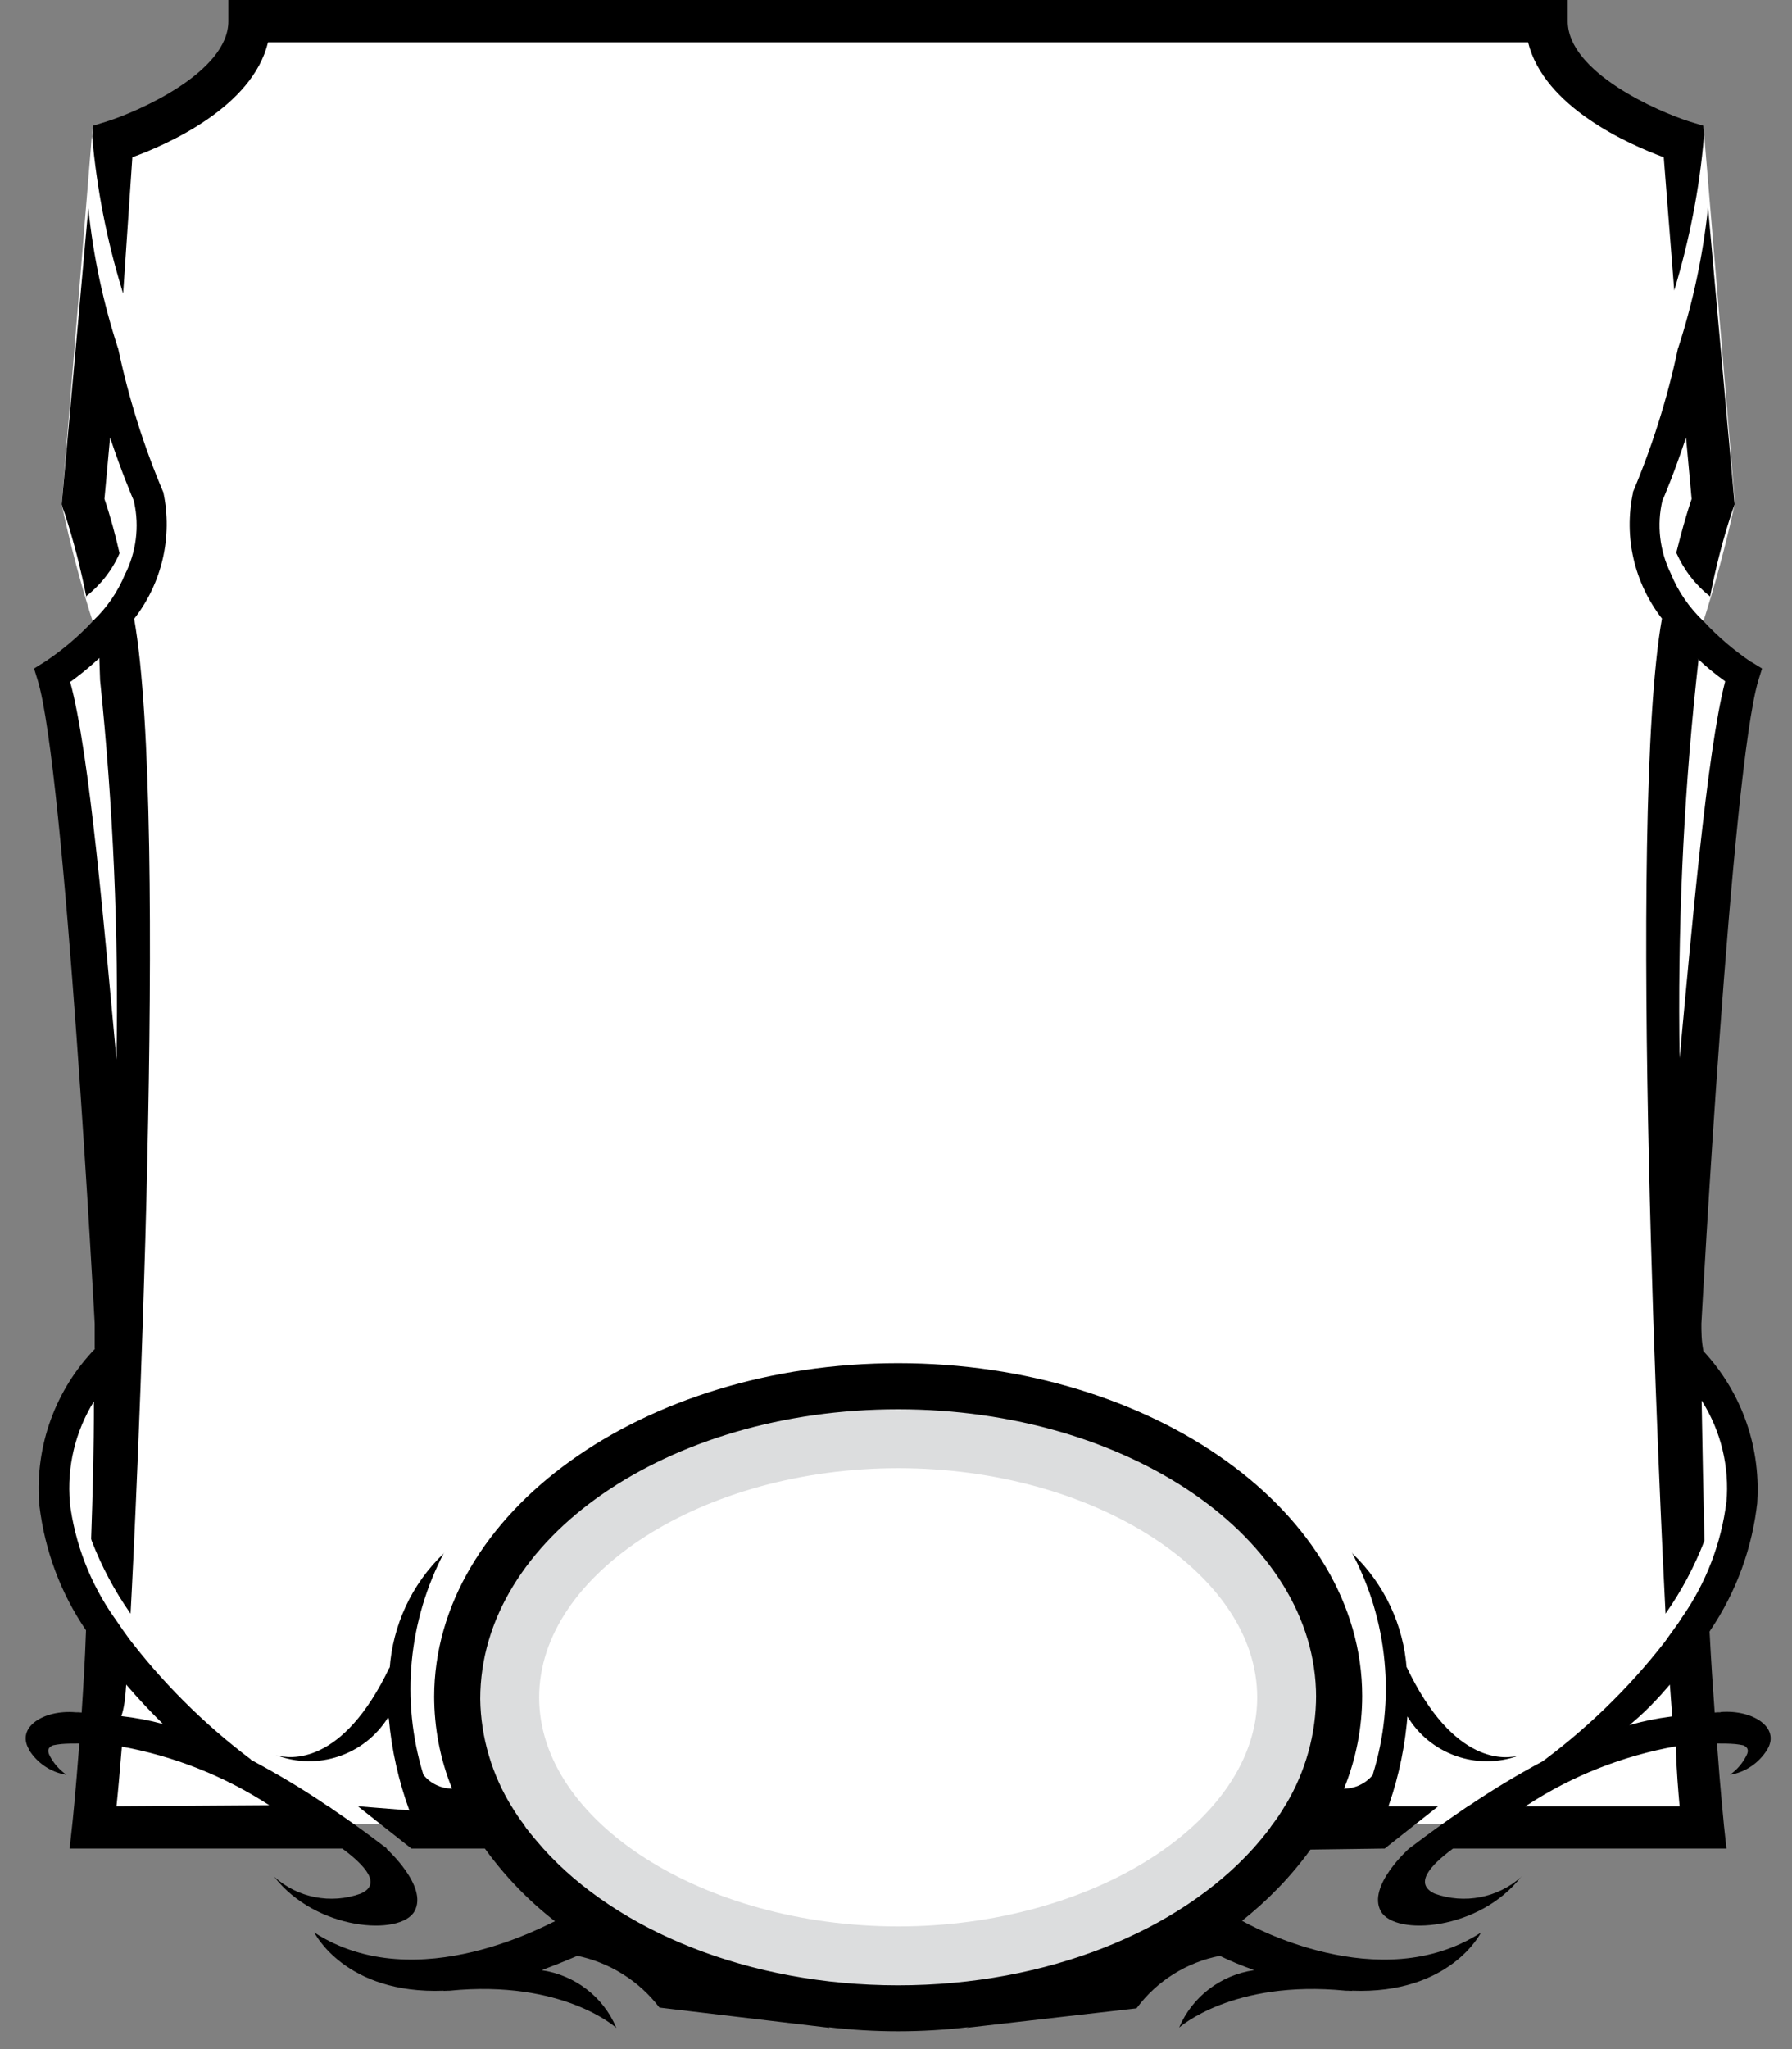 <?xml version="1.0" encoding="UTF-8"?>
<!DOCTYPE svg PUBLIC "-//W3C//DTD SVG 1.1//EN" "http://www.w3.org/Graphics/SVG/1.1/DTD/svg11.dtd">
<svg version="1.1" xmlns="http://www.w3.org/2000/svg" xmlns:xlink="http://www.w3.org/1999/xlink" width="70" height="80"  xml:space="preserve" id="attrBlock2">
    <rect width="100%" height="100%" fill="#808080" stroke="none"/>
    <!-- Generated by PaintCode - http://www.paintcodeapp.com -->
    <path id="attrBlock2-bezier" stroke="none" fill="rgb(255, 255, 255)" d="M 1,25.31 C 1,25.31 3.86,39.71 2.92,52.83 2.92,52.83 -1.08,56.83 3.24,63.31 L 2.88,70.32 65.34,70.32 64.98,63.31 C 69.3,56.83 65.3,52.83 65.3,52.83 64.36,39.71 67.22,25.31 67.22,25.31 L 65.38,23.95 65.49,23.61 C 66.01,22.01 66.45,20.39 66.8,18.75 L 65.57,4.02 C 61.92,5.52 59.56,-0 59.56,-0 L 8.66,-0 C 8.66,-0 6.31,5.52 2.65,4.02 L 1.44,18.8 1.43,18.76 C 1.78,20.4 2.21,22.02 2.73,23.62 L 1,25.31 Z M 1,25.31" transform="translate(0.97, 0.89)"  />
    <ellipse id="attrBlock2-oval" stroke="none" fill="rgb(255, 255, 255)" cx="16.65" cy="10.55" rx="15.65" ry="10.55"  transform="translate(18.4, 55.71)" />
    <path id="attrBlock2-bezier2" stroke="none" fill="rgb(220, 221, 222)" d="M 18.23,24.29 C 27.74,24.29 35.45,18.85 35.45,12.15 35.45,5.44 27.74,-0 18.23,-0 8.71,-0 1,5.44 1,12.15 1,18.85 8.71,24.29 18.23,24.29 Z M 18.23,21.09 C 10.62,21.09 4.2,17 4.2,12.15 4.2,7.3 10.62,3.2 18.23,3.2 25.83,3.2 32.25,7.3 32.25,12.15 32.25,16.99 25.83,21.09 18.23,21.09 Z M 18.23,21.09" transform="translate(16.86, 54.12)"  />
    <path id="attrBlock2-bezier3" stroke="none" fill="rgb(0, 0, 0)" d="M 2.74,26.62 L 2.78,26.6 C 3.16,26.32 3.53,26.02 3.88,25.69 L 3.91,26.56 C 4.42,31.48 4.64,36.43 4.55,41.37 4.1,36.55 3.5,29.36 2.74,26.62 Z M 4.76,68.19 L 4.7,68.18 C 6.77,68.55 8.75,69.33 10.52,70.48 L 4.55,70.52 C 4.61,69.96 4.68,69.17 4.76,68.19 Z M 4.93,65.77 C 5.41,66.33 5.9,66.85 6.36,67.3 L 6.34,67.3 C 5.82,67.16 5.28,67.06 4.74,67 4.87,66.62 4.9,66.2 4.93,65.77 Z M 1.14,68.31 L 1.13,68.31 C 1.45,68.83 1.98,69.19 2.59,69.29 L 2.58,69.28 C 2.32,69.09 2.1,68.85 1.95,68.56 1.81,68.31 1.92,68.2 2.07,68.14 2.17,68.12 2.28,68.1 2.39,68.09 L 2.39,68.09 C 2.62,68.07 2.86,68.07 3.1,68.07 2.95,70.02 2.83,71.19 2.82,71.26 L 2.72,72.17 13.37,72.17 C 14.29,72.85 14.9,73.56 14.11,73.92 L 14.09,73.93 C 12.93,74.35 11.63,74.1 10.71,73.27 12.34,75.37 15.64,75.6 16.19,74.62 16.74,73.65 15.09,72.17 15.09,72.17 L 15.12,72.17 14.97,72.06 C 14.35,71.59 13.71,71.12 13.04,70.67 L 12.83,70.52 12.81,70.52 12.74,70.47 C 11.8,69.83 10.82,69.25 9.81,68.71 L 9.8,68.69 C 7.94,67.29 6.29,65.64 4.89,63.78 L 5.04,63.98 5.04,63.98 C 5.03,63.96 5.01,63.94 5,63.92 4.87,63.74 4.74,63.56 4.62,63.38 4.58,63.32 4.54,63.26 4.49,63.19 L 4.46,63.15 C 3.52,61.81 2.92,60.25 2.72,58.62 L 2.73,58.65 C 2.61,57.27 2.94,55.89 3.67,54.71 3.67,56.57 3.62,58.39 3.56,60.08 L 3.58,60.15 C 3.97,61.16 4.48,62.12 5.1,63 5.28,59.77 6.62,31.95 5.24,24.16 L 5.24,24.16 C 6.33,22.76 6.75,20.95 6.38,19.22 L 6.4,19.27 C 5.62,17.44 5.02,15.53 4.61,13.58 L 4.61,13.6 C 4.03,11.82 3.64,9.98 3.45,8.13 L 2.41,19.69 2.46,19.86 2.53,20.05 C 2.88,21.13 3.16,22.22 3.38,23.34 L 3.34,23.3 C 3.92,22.85 4.38,22.27 4.67,21.6 4.5,20.86 4.31,20.15 4.08,19.48 L 4.3,17.08 C 4.75,18.44 5.2,19.49 5.24,19.58 L 5.24,19.61 C 5.45,20.57 5.32,21.57 4.87,22.45 L 4.9,22.38 C 4.61,23.1 4.17,23.74 3.6,24.27 L 3.6,24.28 C 3.05,24.86 2.44,25.38 1.78,25.82 L 1.33,26.1 1.47,26.55 C 2.54,30.01 3.7,51.68 3.7,51.68 3.7,52.01 3.7,52.34 3.7,52.66 L 3.72,52.65 C 2.17,54.25 1.37,56.44 1.53,58.67 L 1.54,58.79 C 1.75,60.53 2.37,62.2 3.36,63.65 3.32,64.86 3.25,65.92 3.19,66.86 3.11,66.85 3.03,66.85 2.95,66.85 L 2.96,66.85 C 1.7,66.74 0.61,67.44 1.14,68.31 Z M 4.81,11.46 L 4.77,11.33 C 4.17,9.37 3.78,7.36 3.6,5.33 L 3.63,4.91 4.15,4.75 C 5.39,4.36 8.92,2.82 8.92,0.83 L 8.92,-0 61.24,-0 61.24,0.83 C 61.24,2.82 64.77,4.36 66.01,4.75 L 66.54,4.91 66.57,5.27 66.56,5.33 C 66.39,7.37 65.99,9.38 65.4,11.34 L 64.99,6.14 C 63.63,5.64 60.31,4.18 59.69,1.65 L 10.47,1.65 C 9.86,4.18 6.54,5.64 5.17,6.14 L 4.81,11.46 Z M 66.35,25.75 L 66.29,25.69 C 66.63,26.02 67,26.32 67.39,26.6 66.67,29.36 66.06,36.55 65.61,41.31 L 65.61,41.34 C 65.53,36.41 65.74,31.47 66.26,26.57 M 59.58,70.52 L 59.65,70.48 C 61.41,69.33 63.39,68.55 65.46,68.18 65.49,69.17 65.56,69.96 65.61,70.52 L 59.58,70.52 Z M 65.23,65.77 C 65.26,66.2 65.29,66.62 65.32,67.01 L 65.25,67.02 C 64.7,67.09 64.17,67.2 63.65,67.35 64.27,66.84 64.75,66.33 65.23,65.77 Z M 63.79,19.21 L 63.79,19.23 C 63.42,20.96 63.84,22.76 64.92,24.15 63.54,31.95 64.89,59.77 65.06,63 L 65.06,63 C 65.68,62.12 66.19,61.16 66.58,60.15 66.54,58.39 66.5,56.57 66.47,54.68 L 66.49,54.71 C 67.23,55.89 67.56,57.27 67.44,58.65 L 67.44,58.62 C 67.24,60.25 66.64,61.81 65.7,63.15 65.63,63.26 65.59,63.32 65.55,63.38 65.42,63.56 65.29,63.74 65.16,63.92 65.13,63.96 65.12,63.98 65.12,63.98 L 65.12,63.98 65.01,64.13 C 63.58,65.96 61.9,67.58 60.02,68.94 L 60.36,68.71 C 59.34,69.25 58.36,69.84 57.41,70.48 L 57.34,70.52 57.12,70.67 C 56.46,71.12 55.81,71.59 55.19,72.06 L 55.04,72.17 C 55.04,72.17 53.39,73.64 53.94,74.62 54.49,75.6 57.8,75.37 59.42,73.27 L 59.43,73.27 C 58.51,74.1 57.2,74.35 56.04,73.93 55.23,73.55 55.84,72.85 56.76,72.17 L 67.44,72.17 67.34,71.25 C 67.34,71.19 67.21,70.02 67.07,68.07 67.3,68.07 67.54,68.07 67.77,68.09 L 67.78,68.09 C 67.89,68.1 67.99,68.12 68.1,68.14 68.24,68.2 68.35,68.31 68.21,68.56 L 68.21,68.56 C 68.06,68.85 67.85,69.09 67.59,69.28 L 67.58,69.29 C 68.18,69.19 68.71,68.83 69.03,68.31 69.56,67.44 68.46,66.74 67.21,66.84 L 67.21,66.85 C 67.14,66.85 67.05,66.85 66.98,66.86 66.91,65.92 66.84,64.86 66.78,63.7 L 66.81,63.65 C 67.83,62.14 68.46,60.41 68.65,58.6 L 68.63,58.81 C 68.82,56.58 68.06,54.38 66.54,52.75 66.46,52.34 66.46,52.01 66.46,51.68 66.46,51.68 67.63,30.01 68.69,26.55 L 68.83,26.1 68.44,25.86 68.38,25.83 C 67.72,25.38 67.11,24.86 66.56,24.27 L 66.56,24.27 C 66,23.74 65.55,23.1 65.26,22.38 L 65.26,22.38 C 64.83,21.5 64.71,20.49 64.94,19.53 64.97,19.49 65.41,18.44 65.86,17.08 L 66.08,19.48 C 65.85,20.15 65.66,20.86 65.48,21.58 L 65.49,21.6 C 65.79,22.27 66.24,22.85 66.82,23.3 L 66.8,23.3 C 67.01,22.19 67.29,21.1 67.64,20.03 L 67.76,19.69 66.72,8.1 66.72,8.11 C 66.52,9.98 66.13,11.82 65.55,13.6 L 65.55,13.58 C 65.14,15.54 64.53,17.46 63.75,19.3 M 21.22,72.17 L 21.22,72.17 C 20.99,71.91 20.77,71.65 20.56,71.38 20.54,71.35 20.52,71.32 20.5,71.29 L 20.49,71.27 C 20.3,71.02 20.13,70.77 19.97,70.5 L 20.01,70.57 C 19.22,69.3 18.78,67.83 18.76,66.33 18.76,60.06 26.08,55.02 35.08,55.02 44.08,55.02 51.41,60.06 51.41,66.26 L 51.41,66.19 C 51.41,67.69 51,69.16 50.23,70.45 L 50.2,70.49 C 50.04,70.77 49.86,71.03 49.66,71.29 49.64,71.32 49.62,71.35 49.6,71.38 49.4,71.65 49.18,71.91 48.95,72.17 46.06,75.37 40.94,77.51 35.08,77.51 29.23,77.51 24.1,75.37 21.22,72.17 Z M 48.52,74.99 L 48.49,75.01 C 49.52,74.2 50.43,73.26 51.19,72.21 L 54.09,72.17 56.18,70.52 54.24,70.52 54.26,70.45 C 54.66,69.29 54.9,68.09 54.99,66.87 L 54.97,67 C 55.86,68.49 57.69,69.14 59.33,68.54 58.86,68.67 56.8,68.97 54.95,65.09 L 54.94,65.11 54.95,65.16 C 54.83,63.45 54.08,61.85 52.84,60.66 L 52.8,60.6 C 54.22,63.26 54.52,66.38 53.63,69.26 L 53.63,69.29 C 53.35,69.63 52.94,69.83 52.5,69.83 L 52.5,69.83 C 52.97,68.68 53.21,67.45 53.21,66.21 53.21,59.07 45.08,53.22 35.08,53.22 25.09,53.22 16.96,59.07 16.96,66.26 L 16.96,66.21 C 16.96,67.45 17.19,68.68 17.66,69.83 L 17.66,69.83 C 17.23,69.83 16.81,69.63 16.54,69.29 L 16.53,69.26 C 15.65,66.38 15.95,63.26 17.36,60.59 L 17.32,60.66 C 16.08,61.85 15.34,63.45 15.22,65.16 L 15.22,65.09 C 13.37,68.97 11.31,68.67 10.8,68.53 L 10.78,68.52 C 12.4,69.14 14.24,68.53 15.16,67.05 L 15.19,67.11 C 15.3,68.33 15.57,69.53 15.99,70.68 L 13.98,70.52 16.07,72.17 18.94,72.17 18.97,72.21 C 19.74,73.27 20.65,74.21 21.68,75.01 21.57,75.01 16.32,78.06 12.28,75.45 12.28,75.45 13.47,77.87 17.34,77.72 L 17.32,77.73 C 17.37,77.72 17.42,77.73 17.47,77.72 17.5,77.72 17.53,77.72 17.56,77.72 22,77.28 24.07,79.17 24.07,79.17 L 24.07,79.16 C 23.56,77.95 22.45,77.11 21.16,76.92 21.58,76.76 22.04,76.58 22.53,76.37 L 22.53,76.36 22.51,76.35 C 23.8,76.61 24.96,77.33 25.76,78.38 L 32.41,79.17 32.36,79.14 32.32,79.14 C 34.15,79.36 36.01,79.36 37.85,79.14 L 37.75,79.17 44.39,78.41 44.41,78.39 C 45.2,77.33 46.36,76.61 47.65,76.36 48.09,76.58 48.56,76.76 49,76.92 L 48.98,76.92 C 47.68,77.11 46.57,77.96 46.06,79.16 46.06,79.17 48.13,77.28 52.57,77.72 52.6,77.72 52.63,77.72 52.66,77.72 52.72,77.73 52.76,77.72 52.82,77.73 L 52.8,77.72 C 56.66,77.87 57.85,75.45 57.85,75.45 53.89,78.01 48.76,75.13 48.52,74.99 Z M 48.52,74.99" transform=""  />
</svg>
